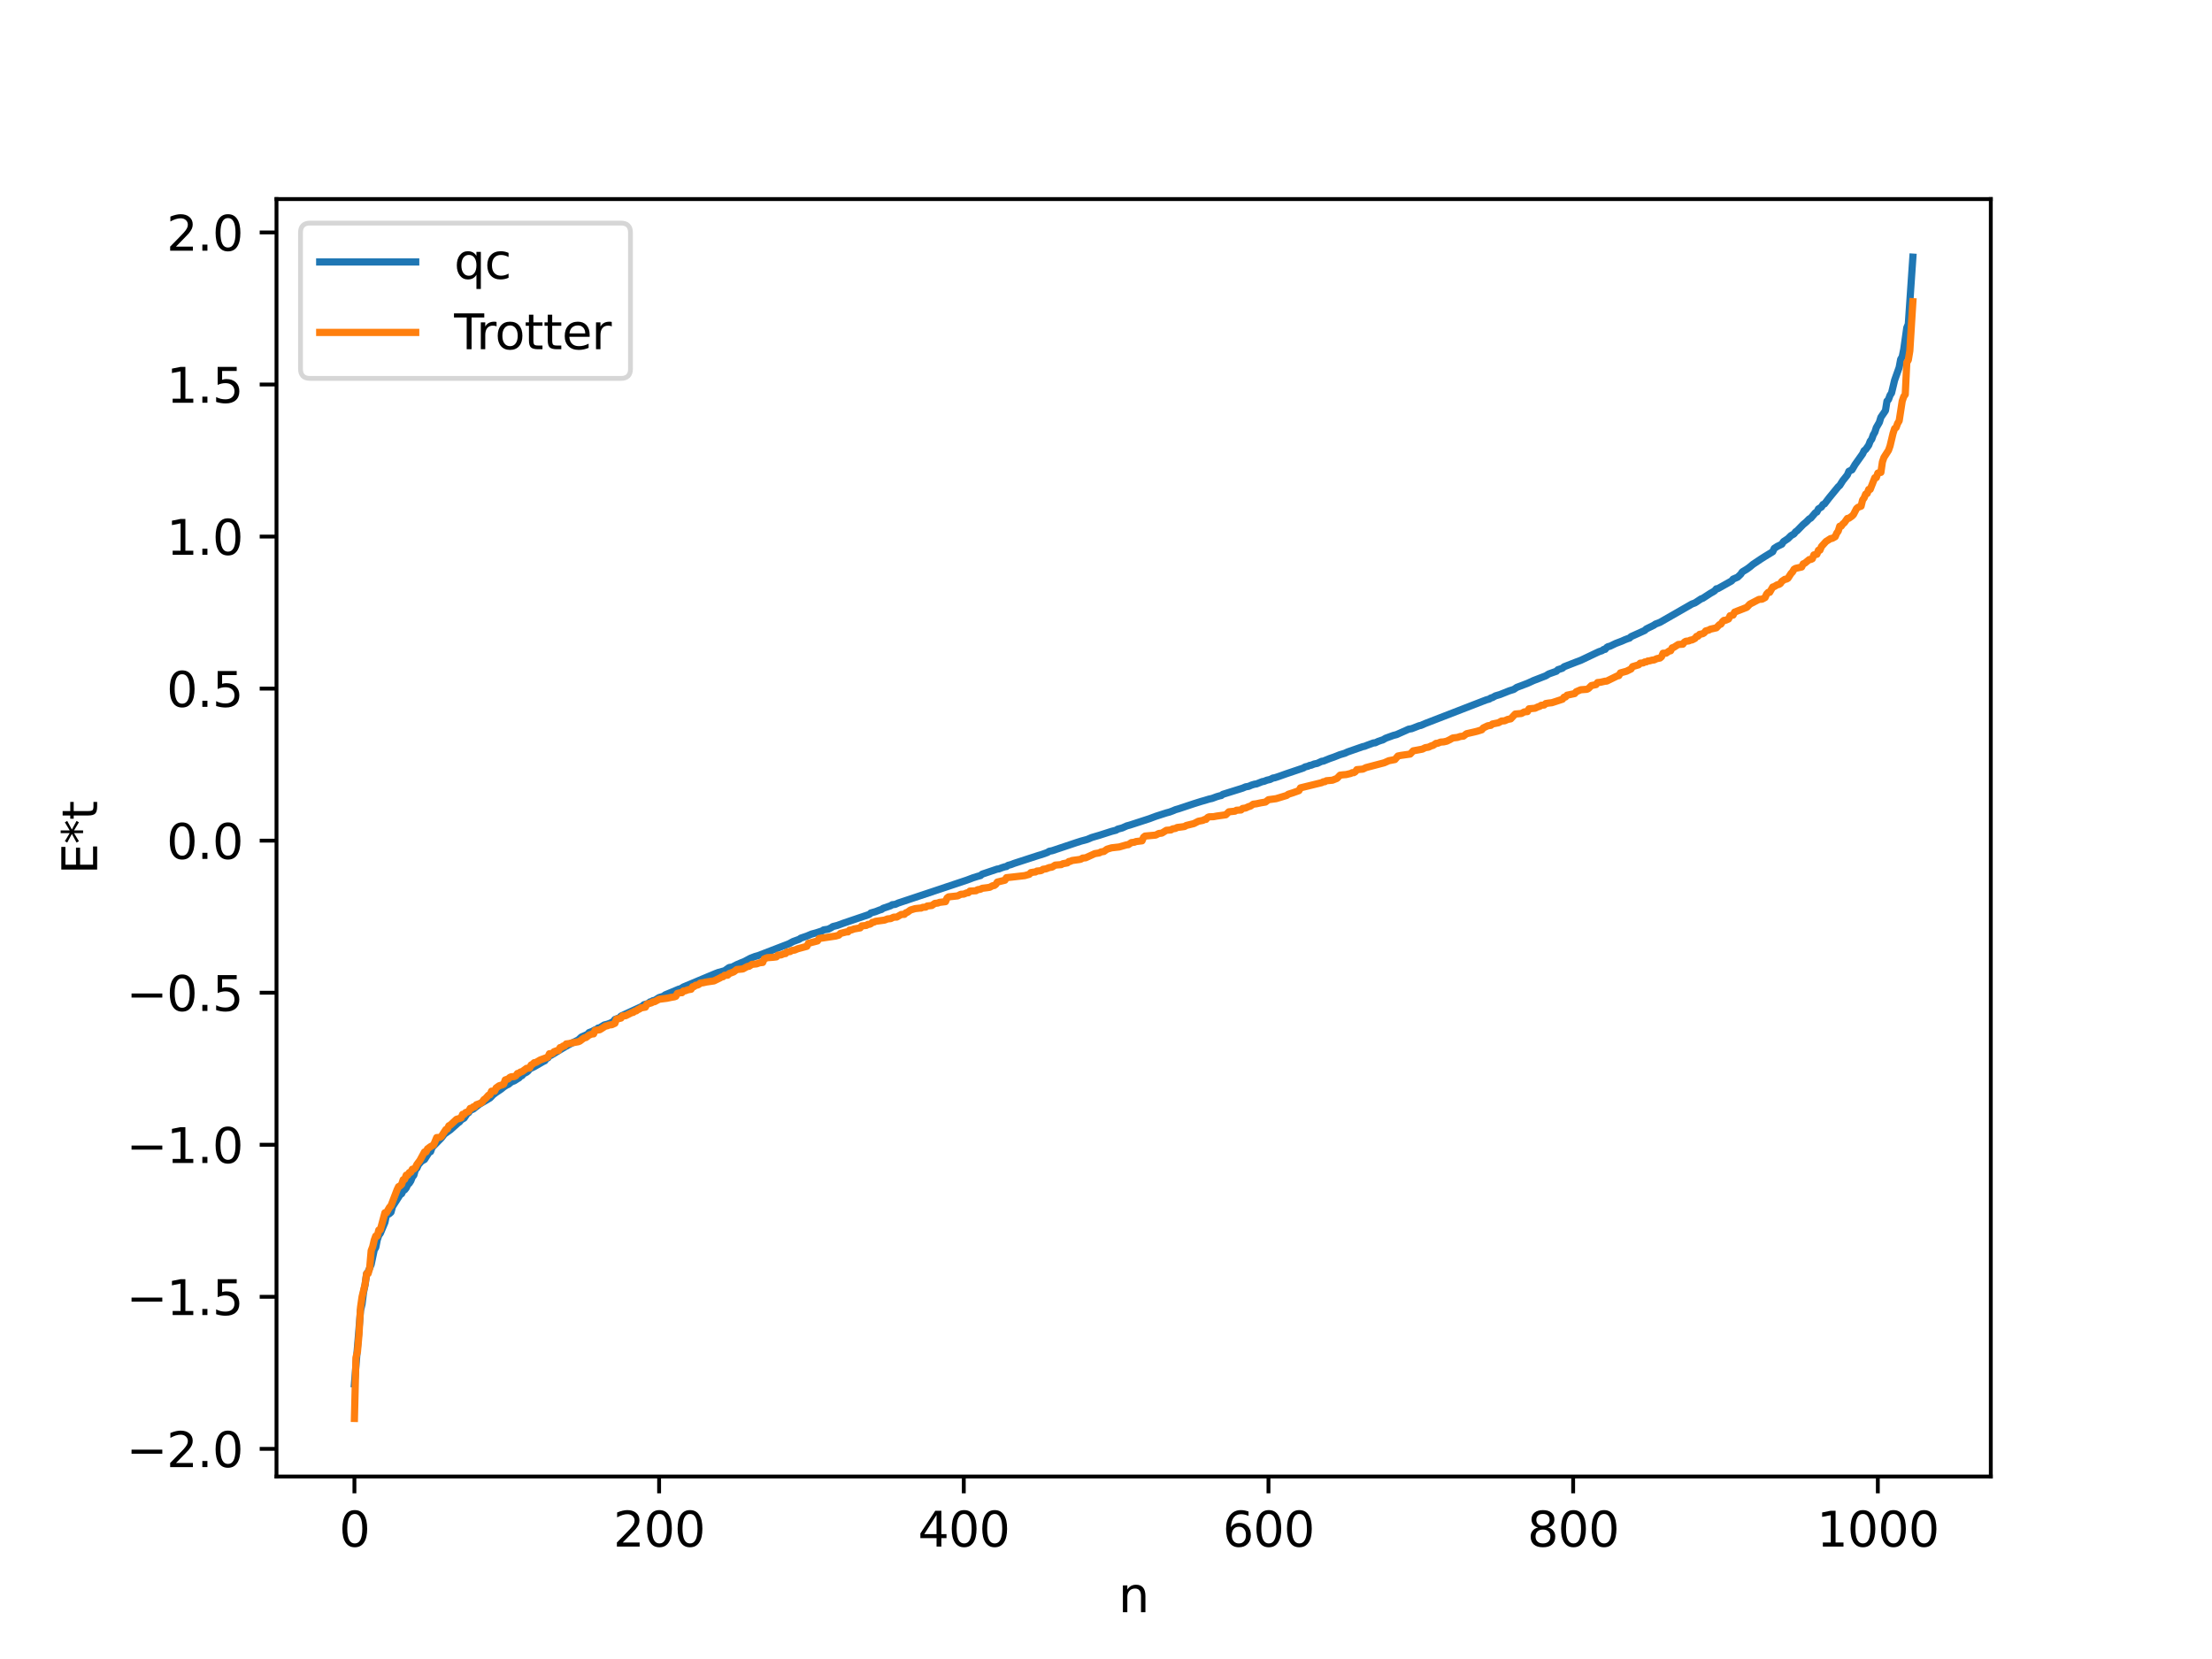 <?xml version="1.0" encoding="utf-8" standalone="no"?>
<!DOCTYPE svg PUBLIC "-//W3C//DTD SVG 1.1//EN"
  "http://www.w3.org/Graphics/SVG/1.1/DTD/svg11.dtd">
<svg xmlns:xlink="http://www.w3.org/1999/xlink" width="460.8pt" height="345.6pt" viewBox="0 0 460.8 345.6" xmlns="http://www.w3.org/2000/svg" version="1.1">
 <defs>
  <style type="text/css">*{stroke-linejoin: round; stroke-linecap: butt}</style>
 </defs>
 <g id="figure_1">
  <g id="patch_1">
   <path d="M 0 345.6 
L 460.8 345.6 
L 460.8 0 
L 0 0 
z
" style="fill: #ffffff"/>
  </g>
  <g id="axes_1">
   <g id="patch_2">
    <path d="M 57.6 307.584 
L 414.72 307.584 
L 414.72 41.472 
L 57.6 41.472 
z
" style="fill: #ffffff"/>
   </g>
   <g id="matplotlib.axis_1">
    <g id="xtick_1">
     <g id="line2d_1">
      <defs>
       <path id="m67fcc11268" d="M 0 0 
L 0 3.5 
" style="stroke: #000000; stroke-width: 0.8"/>
      </defs>
      <g>
       <use xlink:href="#m67fcc11268" x="73.833" y="307.584" style="stroke: #000000; stroke-width: 0.8"/>
      </g>
     </g>
     <g id="text_1">
      <!-- 0 -->
      <g transform="translate(70.651 322.182) scale(0.1 -0.1)">
       <defs>
        <path id="DejaVuSans-30" d="M 2034 4250 
Q 1547 4250 1301 3770 
Q 1056 3291 1056 2328 
Q 1056 1369 1301 889 
Q 1547 409 2034 409 
Q 2525 409 2770 889 
Q 3016 1369 3016 2328 
Q 3016 3291 2770 3770 
Q 2525 4250 2034 4250 
z
M 2034 4750 
Q 2819 4750 3233 4129 
Q 3647 3509 3647 2328 
Q 3647 1150 3233 529 
Q 2819 -91 2034 -91 
Q 1250 -91 836 529 
Q 422 1150 422 2328 
Q 422 3509 836 4129 
Q 1250 4750 2034 4750 
z
" transform="scale(0.016)"/>
       </defs>
       <use xlink:href="#DejaVuSans-30"/>
      </g>
     </g>
    </g>
    <g id="xtick_2">
     <g id="line2d_2">
      <g>
       <use xlink:href="#m67fcc11268" x="137.304" y="307.584" style="stroke: #000000; stroke-width: 0.8"/>
      </g>
     </g>
     <g id="text_2">
      <!-- 200 -->
      <g transform="translate(127.76 322.182) scale(0.1 -0.1)">
       <defs>
        <path id="DejaVuSans-32" d="M 1228 531 
L 3431 531 
L 3431 0 
L 469 0 
L 469 531 
Q 828 903 1448 1529 
Q 2069 2156 2228 2338 
Q 2531 2678 2651 2914 
Q 2772 3150 2772 3378 
Q 2772 3750 2511 3984 
Q 2250 4219 1831 4219 
Q 1534 4219 1204 4116 
Q 875 4013 500 3803 
L 500 4441 
Q 881 4594 1212 4672 
Q 1544 4750 1819 4750 
Q 2544 4750 2975 4387 
Q 3406 4025 3406 3419 
Q 3406 3131 3298 2873 
Q 3191 2616 2906 2266 
Q 2828 2175 2409 1742 
Q 1991 1309 1228 531 
z
" transform="scale(0.016)"/>
       </defs>
       <use xlink:href="#DejaVuSans-32"/>
       <use xlink:href="#DejaVuSans-30" x="63.623"/>
       <use xlink:href="#DejaVuSans-30" x="127.246"/>
      </g>
     </g>
    </g>
    <g id="xtick_3">
     <g id="line2d_3">
      <g>
       <use xlink:href="#m67fcc11268" x="200.775" y="307.584" style="stroke: #000000; stroke-width: 0.8"/>
      </g>
     </g>
     <g id="text_3">
      <!-- 400 -->
      <g transform="translate(191.231 322.182) scale(0.1 -0.1)">
       <defs>
        <path id="DejaVuSans-34" d="M 2419 4116 
L 825 1625 
L 2419 1625 
L 2419 4116 
z
M 2253 4666 
L 3047 4666 
L 3047 1625 
L 3713 1625 
L 3713 1100 
L 3047 1100 
L 3047 0 
L 2419 0 
L 2419 1100 
L 313 1100 
L 313 1709 
L 2253 4666 
z
" transform="scale(0.016)"/>
       </defs>
       <use xlink:href="#DejaVuSans-34"/>
       <use xlink:href="#DejaVuSans-30" x="63.623"/>
       <use xlink:href="#DejaVuSans-30" x="127.246"/>
      </g>
     </g>
    </g>
    <g id="xtick_4">
     <g id="line2d_4">
      <g>
       <use xlink:href="#m67fcc11268" x="264.246" y="307.584" style="stroke: #000000; stroke-width: 0.8"/>
      </g>
     </g>
     <g id="text_4">
      <!-- 600 -->
      <g transform="translate(254.702 322.182) scale(0.1 -0.1)">
       <defs>
        <path id="DejaVuSans-36" d="M 2113 2584 
Q 1688 2584 1439 2293 
Q 1191 2003 1191 1497 
Q 1191 994 1439 701 
Q 1688 409 2113 409 
Q 2538 409 2786 701 
Q 3034 994 3034 1497 
Q 3034 2003 2786 2293 
Q 2538 2584 2113 2584 
z
M 3366 4563 
L 3366 3988 
Q 3128 4100 2886 4159 
Q 2644 4219 2406 4219 
Q 1781 4219 1451 3797 
Q 1122 3375 1075 2522 
Q 1259 2794 1537 2939 
Q 1816 3084 2150 3084 
Q 2853 3084 3261 2657 
Q 3669 2231 3669 1497 
Q 3669 778 3244 343 
Q 2819 -91 2113 -91 
Q 1303 -91 875 529 
Q 447 1150 447 2328 
Q 447 3434 972 4092 
Q 1497 4750 2381 4750 
Q 2619 4750 2861 4703 
Q 3103 4656 3366 4563 
z
" transform="scale(0.016)"/>
       </defs>
       <use xlink:href="#DejaVuSans-36"/>
       <use xlink:href="#DejaVuSans-30" x="63.623"/>
       <use xlink:href="#DejaVuSans-30" x="127.246"/>
      </g>
     </g>
    </g>
    <g id="xtick_5">
     <g id="line2d_5">
      <g>
       <use xlink:href="#m67fcc11268" x="327.717" y="307.584" style="stroke: #000000; stroke-width: 0.8"/>
      </g>
     </g>
     <g id="text_5">
      <!-- 800 -->
      <g transform="translate(318.173 322.182) scale(0.1 -0.1)">
       <defs>
        <path id="DejaVuSans-38" d="M 2034 2216 
Q 1584 2216 1326 1975 
Q 1069 1734 1069 1313 
Q 1069 891 1326 650 
Q 1584 409 2034 409 
Q 2484 409 2743 651 
Q 3003 894 3003 1313 
Q 3003 1734 2745 1975 
Q 2488 2216 2034 2216 
z
M 1403 2484 
Q 997 2584 770 2862 
Q 544 3141 544 3541 
Q 544 4100 942 4425 
Q 1341 4750 2034 4750 
Q 2731 4750 3128 4425 
Q 3525 4100 3525 3541 
Q 3525 3141 3298 2862 
Q 3072 2584 2669 2484 
Q 3125 2378 3379 2068 
Q 3634 1759 3634 1313 
Q 3634 634 3220 271 
Q 2806 -91 2034 -91 
Q 1263 -91 848 271 
Q 434 634 434 1313 
Q 434 1759 690 2068 
Q 947 2378 1403 2484 
z
M 1172 3481 
Q 1172 3119 1398 2916 
Q 1625 2713 2034 2713 
Q 2441 2713 2670 2916 
Q 2900 3119 2900 3481 
Q 2900 3844 2670 4047 
Q 2441 4250 2034 4250 
Q 1625 4250 1398 4047 
Q 1172 3844 1172 3481 
z
" transform="scale(0.016)"/>
       </defs>
       <use xlink:href="#DejaVuSans-38"/>
       <use xlink:href="#DejaVuSans-30" x="63.623"/>
       <use xlink:href="#DejaVuSans-30" x="127.246"/>
      </g>
     </g>
    </g>
    <g id="xtick_6">
     <g id="line2d_6">
      <g>
       <use xlink:href="#m67fcc11268" x="391.188" y="307.584" style="stroke: #000000; stroke-width: 0.8"/>
      </g>
     </g>
     <g id="text_6">
      <!-- 1000 -->
      <g transform="translate(378.463 322.182) scale(0.1 -0.1)">
       <defs>
        <path id="DejaVuSans-31" d="M 794 531 
L 1825 531 
L 1825 4091 
L 703 3866 
L 703 4441 
L 1819 4666 
L 2450 4666 
L 2450 531 
L 3481 531 
L 3481 0 
L 794 0 
L 794 531 
z
" transform="scale(0.016)"/>
       </defs>
       <use xlink:href="#DejaVuSans-31"/>
       <use xlink:href="#DejaVuSans-30" x="63.623"/>
       <use xlink:href="#DejaVuSans-30" x="127.246"/>
       <use xlink:href="#DejaVuSans-30" x="190.869"/>
      </g>
     </g>
    </g>
    <g id="text_7">
     <!-- n -->
     <g transform="translate(232.991 335.861) scale(0.1 -0.1)">
      <defs>
       <path id="DejaVuSans-6e" d="M 3513 2113 
L 3513 0 
L 2938 0 
L 2938 2094 
Q 2938 2591 2744 2837 
Q 2550 3084 2163 3084 
Q 1697 3084 1428 2787 
Q 1159 2491 1159 1978 
L 1159 0 
L 581 0 
L 581 3500 
L 1159 3500 
L 1159 2956 
Q 1366 3272 1645 3428 
Q 1925 3584 2291 3584 
Q 2894 3584 3203 3211 
Q 3513 2838 3513 2113 
z
" transform="scale(0.016)"/>
      </defs>
      <use xlink:href="#DejaVuSans-6e"/>
     </g>
    </g>
   </g>
   <g id="matplotlib.axis_2">
    <g id="ytick_1">
     <g id="line2d_7">
      <defs>
       <path id="m0457b06807" d="M 0 0 
L -3.5 0 
" style="stroke: #000000; stroke-width: 0.8"/>
      </defs>
      <g>
       <use xlink:href="#m0457b06807" x="57.6" y="301.823" style="stroke: #000000; stroke-width: 0.8"/>
      </g>
     </g>
     <g id="text_8">
      <!-- −2.0 -->
      <g transform="translate(26.317 305.622) scale(0.1 -0.1)">
       <defs>
        <path id="DejaVuSans-2212" d="M 678 2272 
L 4684 2272 
L 4684 1741 
L 678 1741 
L 678 2272 
z
" transform="scale(0.016)"/>
        <path id="DejaVuSans-2e" d="M 684 794 
L 1344 794 
L 1344 0 
L 684 0 
L 684 794 
z
" transform="scale(0.016)"/>
       </defs>
       <use xlink:href="#DejaVuSans-2212"/>
       <use xlink:href="#DejaVuSans-32" x="83.789"/>
       <use xlink:href="#DejaVuSans-2e" x="147.412"/>
       <use xlink:href="#DejaVuSans-30" x="179.199"/>
      </g>
     </g>
    </g>
    <g id="ytick_2">
     <g id="line2d_8">
      <g>
       <use xlink:href="#m0457b06807" x="57.6" y="270.148" style="stroke: #000000; stroke-width: 0.8"/>
      </g>
     </g>
     <g id="text_9">
      <!-- −1.5 -->
      <g transform="translate(26.317 273.947) scale(0.1 -0.1)">
       <defs>
        <path id="DejaVuSans-35" d="M 691 4666 
L 3169 4666 
L 3169 4134 
L 1269 4134 
L 1269 2991 
Q 1406 3038 1543 3061 
Q 1681 3084 1819 3084 
Q 2600 3084 3056 2656 
Q 3513 2228 3513 1497 
Q 3513 744 3044 326 
Q 2575 -91 1722 -91 
Q 1428 -91 1123 -41 
Q 819 9 494 109 
L 494 744 
Q 775 591 1075 516 
Q 1375 441 1709 441 
Q 2250 441 2565 725 
Q 2881 1009 2881 1497 
Q 2881 1984 2565 2268 
Q 2250 2553 1709 2553 
Q 1456 2553 1204 2497 
Q 953 2441 691 2322 
L 691 4666 
z
" transform="scale(0.016)"/>
       </defs>
       <use xlink:href="#DejaVuSans-2212"/>
       <use xlink:href="#DejaVuSans-31" x="83.789"/>
       <use xlink:href="#DejaVuSans-2e" x="147.412"/>
       <use xlink:href="#DejaVuSans-35" x="179.199"/>
      </g>
     </g>
    </g>
    <g id="ytick_3">
     <g id="line2d_9">
      <g>
       <use xlink:href="#m0457b06807" x="57.6" y="238.473" style="stroke: #000000; stroke-width: 0.8"/>
      </g>
     </g>
     <g id="text_10">
      <!-- −1.0 -->
      <g transform="translate(26.317 242.273) scale(0.1 -0.1)">
       <use xlink:href="#DejaVuSans-2212"/>
       <use xlink:href="#DejaVuSans-31" x="83.789"/>
       <use xlink:href="#DejaVuSans-2e" x="147.412"/>
       <use xlink:href="#DejaVuSans-30" x="179.199"/>
      </g>
     </g>
    </g>
    <g id="ytick_4">
     <g id="line2d_10">
      <g>
       <use xlink:href="#m0457b06807" x="57.6" y="206.799" style="stroke: #000000; stroke-width: 0.8"/>
      </g>
     </g>
     <g id="text_11">
      <!-- −0.5 -->
      <g transform="translate(26.317 210.598) scale(0.1 -0.1)">
       <use xlink:href="#DejaVuSans-2212"/>
       <use xlink:href="#DejaVuSans-30" x="83.789"/>
       <use xlink:href="#DejaVuSans-2e" x="147.412"/>
       <use xlink:href="#DejaVuSans-35" x="179.199"/>
      </g>
     </g>
    </g>
    <g id="ytick_5">
     <g id="line2d_11">
      <g>
       <use xlink:href="#m0457b06807" x="57.6" y="175.124" style="stroke: #000000; stroke-width: 0.8"/>
      </g>
     </g>
     <g id="text_12">
      <!-- 0.0 -->
      <g transform="translate(34.697 178.923) scale(0.1 -0.1)">
       <use xlink:href="#DejaVuSans-30"/>
       <use xlink:href="#DejaVuSans-2e" x="63.623"/>
       <use xlink:href="#DejaVuSans-30" x="95.41"/>
      </g>
     </g>
    </g>
    <g id="ytick_6">
     <g id="line2d_12">
      <g>
       <use xlink:href="#m0457b06807" x="57.6" y="143.449" style="stroke: #000000; stroke-width: 0.8"/>
      </g>
     </g>
     <g id="text_13">
      <!-- 0.5 -->
      <g transform="translate(34.697 147.248) scale(0.1 -0.1)">
       <use xlink:href="#DejaVuSans-30"/>
       <use xlink:href="#DejaVuSans-2e" x="63.623"/>
       <use xlink:href="#DejaVuSans-35" x="95.41"/>
      </g>
     </g>
    </g>
    <g id="ytick_7">
     <g id="line2d_13">
      <g>
       <use xlink:href="#m0457b06807" x="57.6" y="111.774" style="stroke: #000000; stroke-width: 0.8"/>
      </g>
     </g>
     <g id="text_14">
      <!-- 1.0 -->
      <g transform="translate(34.697 115.574) scale(0.1 -0.1)">
       <use xlink:href="#DejaVuSans-31"/>
       <use xlink:href="#DejaVuSans-2e" x="63.623"/>
       <use xlink:href="#DejaVuSans-30" x="95.41"/>
      </g>
     </g>
    </g>
    <g id="ytick_8">
     <g id="line2d_14">
      <g>
       <use xlink:href="#m0457b06807" x="57.6" y="80.1" style="stroke: #000000; stroke-width: 0.8"/>
      </g>
     </g>
     <g id="text_15">
      <!-- 1.5 -->
      <g transform="translate(34.697 83.899) scale(0.1 -0.1)">
       <use xlink:href="#DejaVuSans-31"/>
       <use xlink:href="#DejaVuSans-2e" x="63.623"/>
       <use xlink:href="#DejaVuSans-35" x="95.41"/>
      </g>
     </g>
    </g>
    <g id="ytick_9">
     <g id="line2d_15">
      <g>
       <use xlink:href="#m0457b06807" x="57.6" y="48.425" style="stroke: #000000; stroke-width: 0.8"/>
      </g>
     </g>
     <g id="text_16">
      <!-- 2.0 -->
      <g transform="translate(34.697 52.224) scale(0.1 -0.1)">
       <use xlink:href="#DejaVuSans-32"/>
       <use xlink:href="#DejaVuSans-2e" x="63.623"/>
       <use xlink:href="#DejaVuSans-30" x="95.41"/>
      </g>
     </g>
    </g>
    <g id="text_17">
     <!-- E*t -->
     <g transform="translate(20.238 182.148) rotate(-90) scale(0.1 -0.1)">
      <defs>
       <path id="DejaVuSans-45" d="M 628 4666 
L 3578 4666 
L 3578 4134 
L 1259 4134 
L 1259 2753 
L 3481 2753 
L 3481 2222 
L 1259 2222 
L 1259 531 
L 3634 531 
L 3634 0 
L 628 0 
L 628 4666 
z
" transform="scale(0.016)"/>
       <path id="DejaVuSans-2a" d="M 3009 3897 
L 1888 3291 
L 3009 2681 
L 2828 2375 
L 1778 3009 
L 1778 1831 
L 1422 1831 
L 1422 3009 
L 372 2375 
L 191 2681 
L 1313 3291 
L 191 3897 
L 372 4206 
L 1422 3572 
L 1422 4750 
L 1778 4750 
L 1778 3572 
L 2828 4206 
L 3009 3897 
z
" transform="scale(0.016)"/>
       <path id="DejaVuSans-74" d="M 1172 4494 
L 1172 3500 
L 2356 3500 
L 2356 3053 
L 1172 3053 
L 1172 1153 
Q 1172 725 1289 603 
Q 1406 481 1766 481 
L 2356 481 
L 2356 0 
L 1766 0 
Q 1100 0 847 248 
Q 594 497 594 1153 
L 594 3053 
L 172 3053 
L 172 3500 
L 594 3500 
L 594 4494 
L 1172 4494 
z
" transform="scale(0.016)"/>
      </defs>
      <use xlink:href="#DejaVuSans-45"/>
      <use xlink:href="#DejaVuSans-2a" x="63.184"/>
      <use xlink:href="#DejaVuSans-74" x="113.184"/>
     </g>
    </g>
   </g>
   <g id="line2d_16">
    <path d="M 73.833 288.3 
L 75.102 273.008 
L 75.42 271.668 
L 75.737 269.186 
L 76.054 267.636 
L 76.372 265.342 
L 76.689 264.935 
L 77.324 263.396 
L 77.958 260.393 
L 78.276 259.866 
L 78.593 258.274 
L 78.91 257.337 
L 79.228 256.922 
L 80.18 254.651 
L 80.497 253.194 
L 81.132 252.812 
L 81.449 252.527 
L 81.767 251.368 
L 83.353 248.879 
L 83.671 248.675 
L 83.988 248.01 
L 84.305 247.861 
L 84.623 247.46 
L 84.94 246.783 
L 85.258 246.494 
L 85.575 246.002 
L 85.892 245.207 
L 86.21 244.826 
L 86.527 243.668 
L 86.844 243.357 
L 87.162 242.626 
L 87.796 241.907 
L 88.431 241.547 
L 89.383 240.049 
L 89.7 239.911 
L 90.018 239.028 
L 91.922 237.083 
L 92.557 236.254 
L 93.826 235.351 
L 95.413 233.924 
L 95.73 233.709 
L 96.048 233.296 
L 96.682 232.924 
L 97.317 231.976 
L 97.634 231.784 
L 97.952 231.3 
L 98.586 231.038 
L 99.856 230.036 
L 102.077 228.723 
L 102.712 228.06 
L 103.347 227.577 
L 104.299 226.944 
L 104.934 226.435 
L 105.568 226.025 
L 105.886 225.907 
L 106.52 225.39 
L 107.155 225.144 
L 107.79 224.732 
L 108.107 224.558 
L 108.424 224.214 
L 108.742 224.07 
L 109.059 223.687 
L 109.694 223.362 
L 110.011 223.107 
L 110.329 222.676 
L 111.281 222.215 
L 113.185 221.12 
L 113.502 220.971 
L 113.82 220.475 
L 114.137 220.387 
L 114.454 219.922 
L 114.772 219.843 
L 117.628 218.119 
L 118.262 217.758 
L 119.215 217.25 
L 120.167 216.79 
L 120.484 216.622 
L 121.119 216.034 
L 122.388 215.474 
L 122.705 215.11 
L 123.34 214.871 
L 123.975 214.527 
L 124.292 214.412 
L 124.61 214.158 
L 124.927 214.104 
L 125.879 213.52 
L 126.514 213.367 
L 127.148 213.133 
L 127.783 212.8 
L 128.1 212.374 
L 129.053 212.017 
L 129.37 211.668 
L 133.813 209.619 
L 134.13 209.309 
L 135.082 209.017 
L 135.4 208.722 
L 135.717 208.656 
L 136.034 208.449 
L 136.352 208.421 
L 137.304 207.815 
L 137.939 207.616 
L 138.256 207.504 
L 138.573 207.244 
L 139.843 206.72 
L 141.429 206.054 
L 141.747 205.998 
L 142.381 205.599 
L 149.046 202.807 
L 149.681 202.569 
L 150.95 202.225 
L 151.902 201.553 
L 152.537 201.443 
L 153.489 200.951 
L 154.441 200.547 
L 155.076 200.299 
L 156.345 199.615 
L 157.297 199.252 
L 157.932 199.076 
L 164.279 196.635 
L 165.231 196.13 
L 166.5 195.669 
L 166.818 195.432 
L 168.087 195.002 
L 169.039 194.595 
L 169.991 194.337 
L 171.261 193.929 
L 171.578 193.711 
L 172.53 193.568 
L 173.165 193.25 
L 173.482 193.023 
L 174.434 192.782 
L 175.704 192.316 
L 181.099 190.487 
L 181.416 190.186 
L 182.368 189.918 
L 183.32 189.548 
L 183.638 189.47 
L 183.955 189.223 
L 185.542 188.681 
L 185.859 188.471 
L 186.494 188.397 
L 187.129 188.114 
L 201.41 183.347 
L 202.679 182.866 
L 203.631 182.567 
L 204.266 182.395 
L 204.583 182.109 
L 207.757 181.038 
L 208.074 181.012 
L 208.709 180.762 
L 209.343 180.561 
L 209.661 180.517 
L 209.978 180.278 
L 210.613 180.108 
L 211.248 179.86 
L 216.325 178.207 
L 216.96 178.023 
L 218.229 177.572 
L 218.547 177.342 
L 219.181 177.221 
L 224.259 175.521 
L 225.211 175.216 
L 226.481 174.872 
L 227.433 174.469 
L 228.067 174.28 
L 229.02 174.003 
L 231.558 173.188 
L 232.51 172.943 
L 232.828 172.73 
L 233.78 172.476 
L 234.732 172.047 
L 235.367 171.877 
L 239.492 170.535 
L 240.127 170.291 
L 240.762 170.054 
L 242.983 169.338 
L 243.618 169.172 
L 244.253 168.938 
L 244.887 168.667 
L 245.522 168.487 
L 247.743 167.746 
L 248.696 167.429 
L 250.282 166.932 
L 250.917 166.757 
L 251.869 166.465 
L 252.504 166.327 
L 253.456 165.969 
L 254.091 165.786 
L 254.408 165.727 
L 254.725 165.478 
L 258.851 164.187 
L 259.486 163.915 
L 260.12 163.808 
L 260.755 163.535 
L 261.39 163.348 
L 261.707 163.32 
L 262.977 162.819 
L 263.294 162.779 
L 263.929 162.526 
L 264.563 162.383 
L 265.198 162.07 
L 265.515 162.034 
L 266.15 161.83 
L 268.054 161.158 
L 271.545 159.978 
L 271.862 159.764 
L 272.497 159.614 
L 272.815 159.45 
L 273.132 159.413 
L 273.767 159.154 
L 274.401 159.028 
L 275.353 158.583 
L 275.671 158.557 
L 276.94 158.038 
L 277.892 157.707 
L 279.162 157.204 
L 280.114 156.925 
L 280.748 156.636 
L 283.922 155.53 
L 284.239 155.474 
L 284.874 155.222 
L 286.143 154.757 
L 286.461 154.751 
L 287.096 154.451 
L 287.73 154.226 
L 288.048 154.142 
L 288.682 153.776 
L 290.269 153.2 
L 290.904 153.038 
L 292.808 152.195 
L 293.443 151.903 
L 294.077 151.797 
L 295.664 151.178 
L 295.981 151.122 
L 296.934 150.706 
L 308.993 146.037 
L 309.628 145.797 
L 310.262 145.618 
L 310.58 145.394 
L 310.897 145.322 
L 311.532 144.962 
L 312.484 144.681 
L 314.388 143.919 
L 315.34 143.62 
L 315.975 143.193 
L 318.196 142.352 
L 319.466 141.771 
L 322.005 140.789 
L 322.639 140.397 
L 323.274 140.171 
L 324.226 139.834 
L 324.543 139.512 
L 325.496 139.202 
L 325.813 138.902 
L 328.352 137.911 
L 329.304 137.554 
L 332.477 136.045 
L 333.112 135.75 
L 333.747 135.542 
L 334.064 135.294 
L 334.381 135.272 
L 334.699 134.887 
L 335.016 134.692 
L 335.334 134.642 
L 336.603 134.033 
L 337.872 133.55 
L 338.507 133.264 
L 339.142 133.021 
L 339.459 132.929 
L 339.777 132.622 
L 342.633 131.332 
L 342.95 131.025 
L 344.537 130.24 
L 344.854 130.01 
L 345.806 129.645 
L 352.471 125.822 
L 353.105 125.585 
L 353.74 125.17 
L 354.375 124.749 
L 354.692 124.653 
L 356.279 123.619 
L 356.914 123.259 
L 357.231 123.038 
L 357.548 122.662 
L 357.866 122.623 
L 360.722 121.02 
L 361.039 120.641 
L 361.991 120.229 
L 362.626 119.619 
L 362.943 119.143 
L 363.896 118.563 
L 364.53 118.1 
L 365.165 117.57 
L 366.752 116.505 
L 367.704 115.899 
L 368.339 115.512 
L 369.291 114.932 
L 369.608 114.237 
L 370.243 113.826 
L 371.195 113.362 
L 371.512 112.846 
L 372.464 112.209 
L 373.099 111.58 
L 373.734 111.211 
L 374.051 110.779 
L 374.368 110.567 
L 375.638 109.264 
L 376.272 108.737 
L 376.907 108.095 
L 377.224 107.937 
L 378.177 106.807 
L 378.494 106.657 
L 378.811 106.018 
L 379.446 105.616 
L 379.763 105.095 
L 380.081 104.972 
L 381.033 103.728 
L 382.937 101.401 
L 383.254 101.129 
L 383.889 100.122 
L 384.524 99.334 
L 384.841 98.928 
L 385.158 98.174 
L 385.793 97.883 
L 386.428 96.796 
L 387.062 95.901 
L 388.015 94.554 
L 388.332 93.877 
L 388.649 93.641 
L 389.284 92.745 
L 389.601 91.913 
L 389.919 91.487 
L 390.236 90.593 
L 390.553 90.059 
L 390.871 89.081 
L 391.505 87.977 
L 391.823 86.929 
L 392.775 85.541 
L 393.092 83.566 
L 393.41 83.224 
L 393.727 82.349 
L 394.044 81.867 
L 394.679 79.216 
L 395.631 76.539 
L 395.948 74.84 
L 396.266 74.332 
L 396.583 72.764 
L 397.218 68.27 
L 397.535 67.519 
L 398.487 53.568 
L 398.487 53.568 
" clip-path="url(#pc6499b8df1)" style="fill: none; stroke: #1f77b4; stroke-width: 1.5; stroke-linecap: square"/>
   </g>
   <g id="line2d_17">
    <path d="M 73.833 295.488 
L 74.15 282.818 
L 74.467 281.578 
L 74.785 277.979 
L 75.102 272.373 
L 75.42 270.148 
L 76.054 267.554 
L 76.372 265.309 
L 76.689 265.309 
L 77.006 264.194 
L 77.324 260.523 
L 77.641 259.703 
L 77.958 258.34 
L 78.276 257.478 
L 78.593 257.478 
L 78.91 256.238 
L 79.228 256.195 
L 80.18 252.639 
L 80.497 252.639 
L 81.132 251.524 
L 81.449 251.179 
L 82.719 247.853 
L 83.036 247.188 
L 83.353 247.033 
L 83.671 246.715 
L 83.988 245.756 
L 84.305 245.67 
L 84.623 244.808 
L 84.94 244.808 
L 85.258 244.263 
L 85.575 244.197 
L 85.892 243.568 
L 86.21 243.525 
L 86.527 243.244 
L 86.844 242.584 
L 87.479 241.732 
L 88.431 239.969 
L 88.748 239.969 
L 89.066 239.314 
L 89.7 238.854 
L 90.335 238.509 
L 90.97 236.978 
L 91.605 236.937 
L 91.922 236.767 
L 92.874 235.311 
L 93.191 235.183 
L 93.509 234.518 
L 93.826 234.363 
L 95.096 233.177 
L 96.048 232.887 
L 96.365 232.139 
L 96.682 232.139 
L 97 231.76 
L 97.634 231.527 
L 97.952 230.898 
L 98.269 230.855 
L 98.586 230.574 
L 98.904 230.568 
L 99.221 230.143 
L 100.173 229.801 
L 100.491 229.545 
L 100.808 229.062 
L 101.125 228.867 
L 101.76 228.155 
L 102.077 228.049 
L 102.395 227.312 
L 103.029 227.299 
L 103.347 226.644 
L 103.981 226.184 
L 104.616 225.992 
L 104.934 225.839 
L 105.251 224.968 
L 105.886 224.754 
L 106.203 224.44 
L 106.52 224.308 
L 107.155 224.267 
L 107.472 224.097 
L 107.79 223.629 
L 108.107 223.569 
L 108.424 223.32 
L 108.742 223.255 
L 109.694 222.555 
L 110.329 222.476 
L 110.646 221.848 
L 110.963 221.693 
L 111.281 221.376 
L 111.598 221.349 
L 112.55 220.805 
L 114.137 220.217 
L 114.454 219.509 
L 115.089 219.469 
L 115.406 219.09 
L 116.041 218.857 
L 116.358 218.829 
L 116.676 218.228 
L 116.993 218.185 
L 117.31 217.905 
L 117.628 217.898 
L 117.945 217.473 
L 118.58 217.388 
L 119.215 217.244 
L 120.484 217.011 
L 120.801 216.875 
L 121.436 216.392 
L 121.753 216.197 
L 122.071 216.138 
L 122.705 215.637 
L 123.34 215.382 
L 123.658 215.379 
L 123.975 214.642 
L 124.927 214.52 
L 126.196 213.718 
L 126.514 213.7 
L 126.831 213.535 
L 127.466 213.463 
L 128.1 213.169 
L 128.418 212.298 
L 129.053 212.163 
L 129.37 212.084 
L 129.687 211.638 
L 130.322 211.597 
L 131.591 210.959 
L 131.909 210.899 
L 132.226 210.65 
L 132.543 210.585 
L 132.861 210.317 
L 133.178 210.227 
L 133.496 209.971 
L 134.448 209.806 
L 134.765 209.178 
L 135.717 208.908 
L 136.034 208.706 
L 136.352 208.679 
L 137.304 208.166 
L 138.891 207.965 
L 139.843 207.767 
L 140.477 207.661 
L 140.795 207.547 
L 141.112 206.945 
L 141.747 206.799 
L 142.064 206.799 
L 142.381 206.428 
L 142.699 206.42 
L 143.334 206.187 
L 143.968 206.081 
L 144.286 205.558 
L 144.603 205.515 
L 144.92 205.235 
L 145.238 205.228 
L 145.555 205.095 
L 145.872 204.803 
L 146.507 204.718 
L 147.142 204.574 
L 148.729 204.342 
L 149.998 203.722 
L 150.315 203.527 
L 150.633 203.468 
L 150.95 203.167 
L 151.585 203.147 
L 151.902 202.815 
L 152.854 202.46 
L 153.489 201.972 
L 154.758 201.85 
L 155.71 201.327 
L 156.028 201.304 
L 156.662 200.893 
L 157.615 200.793 
L 158.249 200.564 
L 158.884 200.499 
L 159.201 199.755 
L 159.836 199.507 
L 161.105 199.414 
L 161.74 199.334 
L 162.058 198.968 
L 162.692 198.928 
L 163.327 198.667 
L 163.644 198.645 
L 163.962 198.295 
L 164.596 198.229 
L 164.914 198.014 
L 165.548 197.915 
L 166.183 197.647 
L 168.087 197.136 
L 168.405 196.508 
L 170.309 196.009 
L 170.626 195.506 
L 171.578 195.369 
L 174.117 194.991 
L 174.752 194.805 
L 175.069 194.454 
L 176.339 194.129 
L 176.656 194.129 
L 176.973 193.758 
L 177.291 193.751 
L 177.925 193.517 
L 179.195 193.298 
L 179.512 192.889 
L 180.464 192.785 
L 180.781 192.565 
L 181.099 192.558 
L 181.416 192.426 
L 181.734 192.133 
L 182.051 192.108 
L 182.368 191.933 
L 184.272 191.672 
L 184.907 191.424 
L 185.542 191.365 
L 186.177 191.061 
L 186.811 191.043 
L 187.763 190.497 
L 188.398 190.478 
L 188.715 190.145 
L 189.033 190.043 
L 189.667 189.577 
L 190.62 189.289 
L 191.572 189.18 
L 191.889 189.172 
L 192.206 189.01 
L 192.841 188.967 
L 193.158 188.739 
L 194.11 188.634 
L 194.745 188.195 
L 195.38 188.123 
L 195.697 187.982 
L 196.967 187.829 
L 197.284 187.085 
L 197.601 186.837 
L 199.188 186.664 
L 199.505 186.631 
L 200.14 186.298 
L 200.775 186.258 
L 201.41 185.997 
L 201.727 185.975 
L 202.044 185.634 
L 203.314 185.559 
L 203.631 185.345 
L 204.266 185.245 
L 204.583 185.052 
L 205.535 184.936 
L 206.17 184.842 
L 206.805 184.504 
L 207.122 184.466 
L 207.439 184.24 
L 207.757 183.752 
L 209.343 183.366 
L 209.661 182.836 
L 210.93 182.699 
L 213.469 182.407 
L 214.421 182.135 
L 214.739 181.784 
L 215.373 181.675 
L 215.691 181.654 
L 216.008 181.459 
L 216.643 181.402 
L 216.96 181.332 
L 217.277 181.088 
L 217.912 180.995 
L 218.547 180.741 
L 219.181 180.628 
L 219.816 180.219 
L 221.086 180.115 
L 221.403 179.93 
L 222.355 179.756 
L 222.672 179.463 
L 222.99 179.438 
L 223.307 179.263 
L 224.894 179.047 
L 225.211 178.963 
L 225.529 178.754 
L 226.163 178.695 
L 228.067 177.827 
L 229.02 177.67 
L 229.337 177.475 
L 229.972 177.373 
L 230.606 176.907 
L 231.558 176.619 
L 232.51 176.511 
L 233.145 176.44 
L 234.732 175.987 
L 235.049 175.964 
L 235.684 175.526 
L 236.319 175.453 
L 236.636 175.312 
L 237.905 175.159 
L 238.223 174.415 
L 238.54 174.167 
L 240.444 173.994 
L 240.762 173.961 
L 241.396 173.629 
L 242.031 173.554 
L 242.983 172.964 
L 243.935 172.889 
L 244.253 172.675 
L 244.887 172.575 
L 245.205 172.382 
L 246.157 172.266 
L 246.791 172.172 
L 247.109 171.962 
L 248.696 171.57 
L 249.648 171.082 
L 250.6 170.898 
L 250.917 170.717 
L 251.234 170.696 
L 251.552 170.309 
L 251.869 170.159 
L 252.821 170.126 
L 253.456 170.002 
L 255.36 169.737 
L 255.995 169.114 
L 257.264 168.984 
L 257.581 168.789 
L 258.534 168.732 
L 258.851 168.418 
L 259.486 168.325 
L 260.12 168.025 
L 260.438 167.958 
L 261.072 167.527 
L 261.707 167.446 
L 262.659 167.242 
L 263.611 167.086 
L 264.246 166.594 
L 265.833 166.377 
L 268.054 165.703 
L 268.372 165.458 
L 269.324 165.157 
L 270.593 164.703 
L 270.91 164.127 
L 275.353 163.038 
L 275.671 162.856 
L 275.988 162.844 
L 276.305 162.642 
L 277.575 162.529 
L 278.527 162.149 
L 279.162 161.483 
L 279.796 161.407 
L 280.431 161.354 
L 281.383 161.125 
L 281.7 160.959 
L 282.018 160.959 
L 282.335 160.775 
L 282.653 160.33 
L 283.922 160.219 
L 284.557 159.905 
L 288.365 158.9 
L 289.317 158.472 
L 290.586 158.228 
L 291.221 157.49 
L 291.856 157.359 
L 293.76 157.087 
L 294.395 156.415 
L 296.299 156.062 
L 296.934 155.748 
L 297.568 155.655 
L 298.203 155.355 
L 298.52 155.288 
L 299.155 154.857 
L 299.472 154.85 
L 300.107 154.592 
L 300.742 154.548 
L 301.377 154.402 
L 302.011 154.098 
L 302.646 153.732 
L 303.598 153.623 
L 304.233 153.415 
L 304.867 153.348 
L 305.502 152.85 
L 307.089 152.487 
L 307.724 152.33 
L 308.676 152.033 
L 308.993 151.642 
L 309.945 151.189 
L 310.58 151.1 
L 310.897 150.824 
L 312.167 150.562 
L 312.801 150.201 
L 313.436 150.161 
L 314.071 149.873 
L 314.705 149.751 
L 315.34 149.075 
L 315.658 148.745 
L 316.927 148.637 
L 317.562 148.289 
L 318.196 148.239 
L 318.514 147.66 
L 319.783 147.537 
L 320.418 147.235 
L 320.735 147.157 
L 321.053 146.927 
L 321.687 146.866 
L 322.005 146.561 
L 322.639 146.456 
L 323.274 146.388 
L 323.909 146.185 
L 325.496 145.662 
L 325.813 145.238 
L 326.13 145.199 
L 326.448 144.82 
L 327.082 144.689 
L 328.034 144.483 
L 328.352 144.102 
L 329.304 143.69 
L 330.573 143.596 
L 330.891 143.442 
L 331.525 142.81 
L 332.16 142.685 
L 332.477 142.619 
L 332.795 142.187 
L 333.429 142.126 
L 334.381 141.903 
L 334.699 141.893 
L 336.92 140.804 
L 337.238 140.745 
L 337.555 140.18 
L 338.824 139.831 
L 339.777 139.363 
L 340.094 138.87 
L 341.363 138.493 
L 341.681 138.154 
L 342.315 138.09 
L 342.633 137.892 
L 342.95 137.885 
L 343.267 137.698 
L 343.585 137.68 
L 344.22 137.504 
L 344.537 137.491 
L 345.172 137.203 
L 345.806 137.081 
L 346.124 136.809 
L 346.441 136.075 
L 347.076 136.067 
L 347.71 135.619 
L 348.028 135.57 
L 348.345 134.954 
L 348.662 134.868 
L 349.615 134.257 
L 350.567 134.196 
L 350.884 133.768 
L 351.201 133.584 
L 351.836 133.515 
L 352.153 133.342 
L 352.471 133.316 
L 353.105 132.992 
L 353.423 132.568 
L 353.74 132.529 
L 354.058 132.15 
L 354.692 132.02 
L 355.01 131.841 
L 355.327 131.432 
L 355.962 131.263 
L 356.279 131.076 
L 357.548 130.788 
L 358.183 130.129 
L 358.5 130.015 
L 358.818 129.517 
L 359.135 129.233 
L 359.453 129.223 
L 360.087 128.949 
L 360.405 128.268 
L 361.039 128.134 
L 361.357 127.51 
L 363.896 126.519 
L 364.53 125.849 
L 366.434 124.861 
L 367.069 124.821 
L 367.704 124.479 
L 368.021 123.746 
L 368.339 123.405 
L 368.656 123.398 
L 369.291 122.285 
L 369.608 122.198 
L 370.243 121.817 
L 370.56 121.76 
L 370.877 121.569 
L 371.195 121.099 
L 371.829 120.673 
L 372.147 120.646 
L 372.464 120.462 
L 373.099 119.48 
L 373.416 119.145 
L 373.734 118.593 
L 374.051 118.406 
L 375.32 118.118 
L 375.638 117.459 
L 375.955 117.345 
L 376.907 116.563 
L 377.224 116.553 
L 377.542 116.393 
L 377.859 115.598 
L 378.494 115.464 
L 378.811 114.625 
L 379.129 114.614 
L 379.446 113.849 
L 380.398 112.795 
L 381.35 112.192 
L 381.667 112.164 
L 382.302 111.809 
L 382.62 111.076 
L 382.937 110.641 
L 383.254 109.615 
L 383.572 109.6 
L 383.889 109.147 
L 384.206 108.899 
L 384.841 108.003 
L 385.158 107.96 
L 385.793 107.514 
L 386.11 107.189 
L 386.745 105.95 
L 387.062 105.68 
L 387.697 105.448 
L 388.015 104.151 
L 388.332 103.723 
L 388.649 102.928 
L 388.967 102.808 
L 389.284 101.956 
L 389.601 101.944 
L 390.553 99.522 
L 390.871 99.494 
L 391.188 98.558 
L 391.505 98.42 
L 391.823 98.406 
L 392.14 96.229 
L 392.458 95.291 
L 393.41 93.806 
L 393.727 92.916 
L 394.362 90.258 
L 394.679 89.286 
L 394.996 89.065 
L 395.314 88.192 
L 395.631 87.671 
L 396.266 83.559 
L 396.583 82.621 
L 396.9 82.174 
L 397.218 75.522 
L 397.535 75.001 
L 397.853 73.08 
L 398.487 62.852 
L 398.487 62.852 
" clip-path="url(#pc6499b8df1)" style="fill: none; stroke: #ff7f0e; stroke-width: 1.5; stroke-linecap: square"/>
   </g>
   <g id="patch_3">
    <path d="M 57.6 307.584 
L 57.6 41.472 
" style="fill: none; stroke: #000000; stroke-width: 0.8; stroke-linejoin: miter; stroke-linecap: square"/>
   </g>
   <g id="patch_4">
    <path d="M 414.72 307.584 
L 414.72 41.472 
" style="fill: none; stroke: #000000; stroke-width: 0.8; stroke-linejoin: miter; stroke-linecap: square"/>
   </g>
   <g id="patch_5">
    <path d="M 57.6 307.584 
L 414.72 307.584 
" style="fill: none; stroke: #000000; stroke-width: 0.8; stroke-linejoin: miter; stroke-linecap: square"/>
   </g>
   <g id="patch_6">
    <path d="M 57.6 41.472 
L 414.72 41.472 
" style="fill: none; stroke: #000000; stroke-width: 0.8; stroke-linejoin: miter; stroke-linecap: square"/>
   </g>
   <g id="legend_1">
    <g id="patch_7">
     <path d="M 64.6 78.828 
L 129.342 78.828 
Q 131.342 78.828 131.342 76.828 
L 131.342 48.472 
Q 131.342 46.472 129.342 46.472 
L 64.6 46.472 
Q 62.6 46.472 62.6 48.472 
L 62.6 76.828 
Q 62.6 78.828 64.6 78.828 
z
" style="fill: #ffffff; opacity: 0.8; stroke: #cccccc; stroke-linejoin: miter"/>
    </g>
    <g id="line2d_18">
     <path d="M 66.6 54.57 
L 76.6 54.57 
L 86.6 54.57 
" style="fill: none; stroke: #1f77b4; stroke-width: 1.5; stroke-linecap: square"/>
    </g>
    <g id="text_18">
     <!-- qc -->
     <g transform="translate(94.6 58.07) scale(0.1 -0.1)">
      <defs>
       <path id="DejaVuSans-71" d="M 947 1747 
Q 947 1113 1208 752 
Q 1469 391 1925 391 
Q 2381 391 2643 752 
Q 2906 1113 2906 1747 
Q 2906 2381 2643 2742 
Q 2381 3103 1925 3103 
Q 1469 3103 1208 2742 
Q 947 2381 947 1747 
z
M 2906 525 
Q 2725 213 2448 61 
Q 2172 -91 1784 -91 
Q 1150 -91 751 415 
Q 353 922 353 1747 
Q 353 2572 751 3078 
Q 1150 3584 1784 3584 
Q 2172 3584 2448 3432 
Q 2725 3281 2906 2969 
L 2906 3500 
L 3481 3500 
L 3481 -1331 
L 2906 -1331 
L 2906 525 
z
" transform="scale(0.016)"/>
       <path id="DejaVuSans-63" d="M 3122 3366 
L 3122 2828 
Q 2878 2963 2633 3030 
Q 2388 3097 2138 3097 
Q 1578 3097 1268 2742 
Q 959 2388 959 1747 
Q 959 1106 1268 751 
Q 1578 397 2138 397 
Q 2388 397 2633 464 
Q 2878 531 3122 666 
L 3122 134 
Q 2881 22 2623 -34 
Q 2366 -91 2075 -91 
Q 1284 -91 818 406 
Q 353 903 353 1747 
Q 353 2603 823 3093 
Q 1294 3584 2113 3584 
Q 2378 3584 2631 3529 
Q 2884 3475 3122 3366 
z
" transform="scale(0.016)"/>
      </defs>
      <use xlink:href="#DejaVuSans-71"/>
      <use xlink:href="#DejaVuSans-63" x="63.477"/>
     </g>
    </g>
    <g id="line2d_19">
     <path d="M 66.6 69.249 
L 76.6 69.249 
L 86.6 69.249 
" style="fill: none; stroke: #ff7f0e; stroke-width: 1.5; stroke-linecap: square"/>
    </g>
    <g id="text_19">
     <!-- Trotter -->
     <g transform="translate(94.6 72.749) scale(0.1 -0.1)">
      <defs>
       <path id="DejaVuSans-54" d="M -19 4666 
L 3928 4666 
L 3928 4134 
L 2272 4134 
L 2272 0 
L 1638 0 
L 1638 4134 
L -19 4134 
L -19 4666 
z
" transform="scale(0.016)"/>
       <path id="DejaVuSans-72" d="M 2631 2963 
Q 2534 3019 2420 3045 
Q 2306 3072 2169 3072 
Q 1681 3072 1420 2755 
Q 1159 2438 1159 1844 
L 1159 0 
L 581 0 
L 581 3500 
L 1159 3500 
L 1159 2956 
Q 1341 3275 1631 3429 
Q 1922 3584 2338 3584 
Q 2397 3584 2469 3576 
Q 2541 3569 2628 3553 
L 2631 2963 
z
" transform="scale(0.016)"/>
       <path id="DejaVuSans-6f" d="M 1959 3097 
Q 1497 3097 1228 2736 
Q 959 2375 959 1747 
Q 959 1119 1226 758 
Q 1494 397 1959 397 
Q 2419 397 2687 759 
Q 2956 1122 2956 1747 
Q 2956 2369 2687 2733 
Q 2419 3097 1959 3097 
z
M 1959 3584 
Q 2709 3584 3137 3096 
Q 3566 2609 3566 1747 
Q 3566 888 3137 398 
Q 2709 -91 1959 -91 
Q 1206 -91 779 398 
Q 353 888 353 1747 
Q 353 2609 779 3096 
Q 1206 3584 1959 3584 
z
" transform="scale(0.016)"/>
       <path id="DejaVuSans-65" d="M 3597 1894 
L 3597 1613 
L 953 1613 
Q 991 1019 1311 708 
Q 1631 397 2203 397 
Q 2534 397 2845 478 
Q 3156 559 3463 722 
L 3463 178 
Q 3153 47 2828 -22 
Q 2503 -91 2169 -91 
Q 1331 -91 842 396 
Q 353 884 353 1716 
Q 353 2575 817 3079 
Q 1281 3584 2069 3584 
Q 2775 3584 3186 3129 
Q 3597 2675 3597 1894 
z
M 3022 2063 
Q 3016 2534 2758 2815 
Q 2500 3097 2075 3097 
Q 1594 3097 1305 2825 
Q 1016 2553 972 2059 
L 3022 2063 
z
" transform="scale(0.016)"/>
      </defs>
      <use xlink:href="#DejaVuSans-54"/>
      <use xlink:href="#DejaVuSans-72" x="46.334"/>
      <use xlink:href="#DejaVuSans-6f" x="85.197"/>
      <use xlink:href="#DejaVuSans-74" x="146.379"/>
      <use xlink:href="#DejaVuSans-74" x="185.588"/>
      <use xlink:href="#DejaVuSans-65" x="224.797"/>
      <use xlink:href="#DejaVuSans-72" x="286.32"/>
     </g>
    </g>
   </g>
  </g>
 </g>
 <defs>
  <clipPath id="pc6499b8df1">
   <rect x="57.6" y="41.472" width="357.12" height="266.112"/>
  </clipPath>
 </defs>
</svg>

